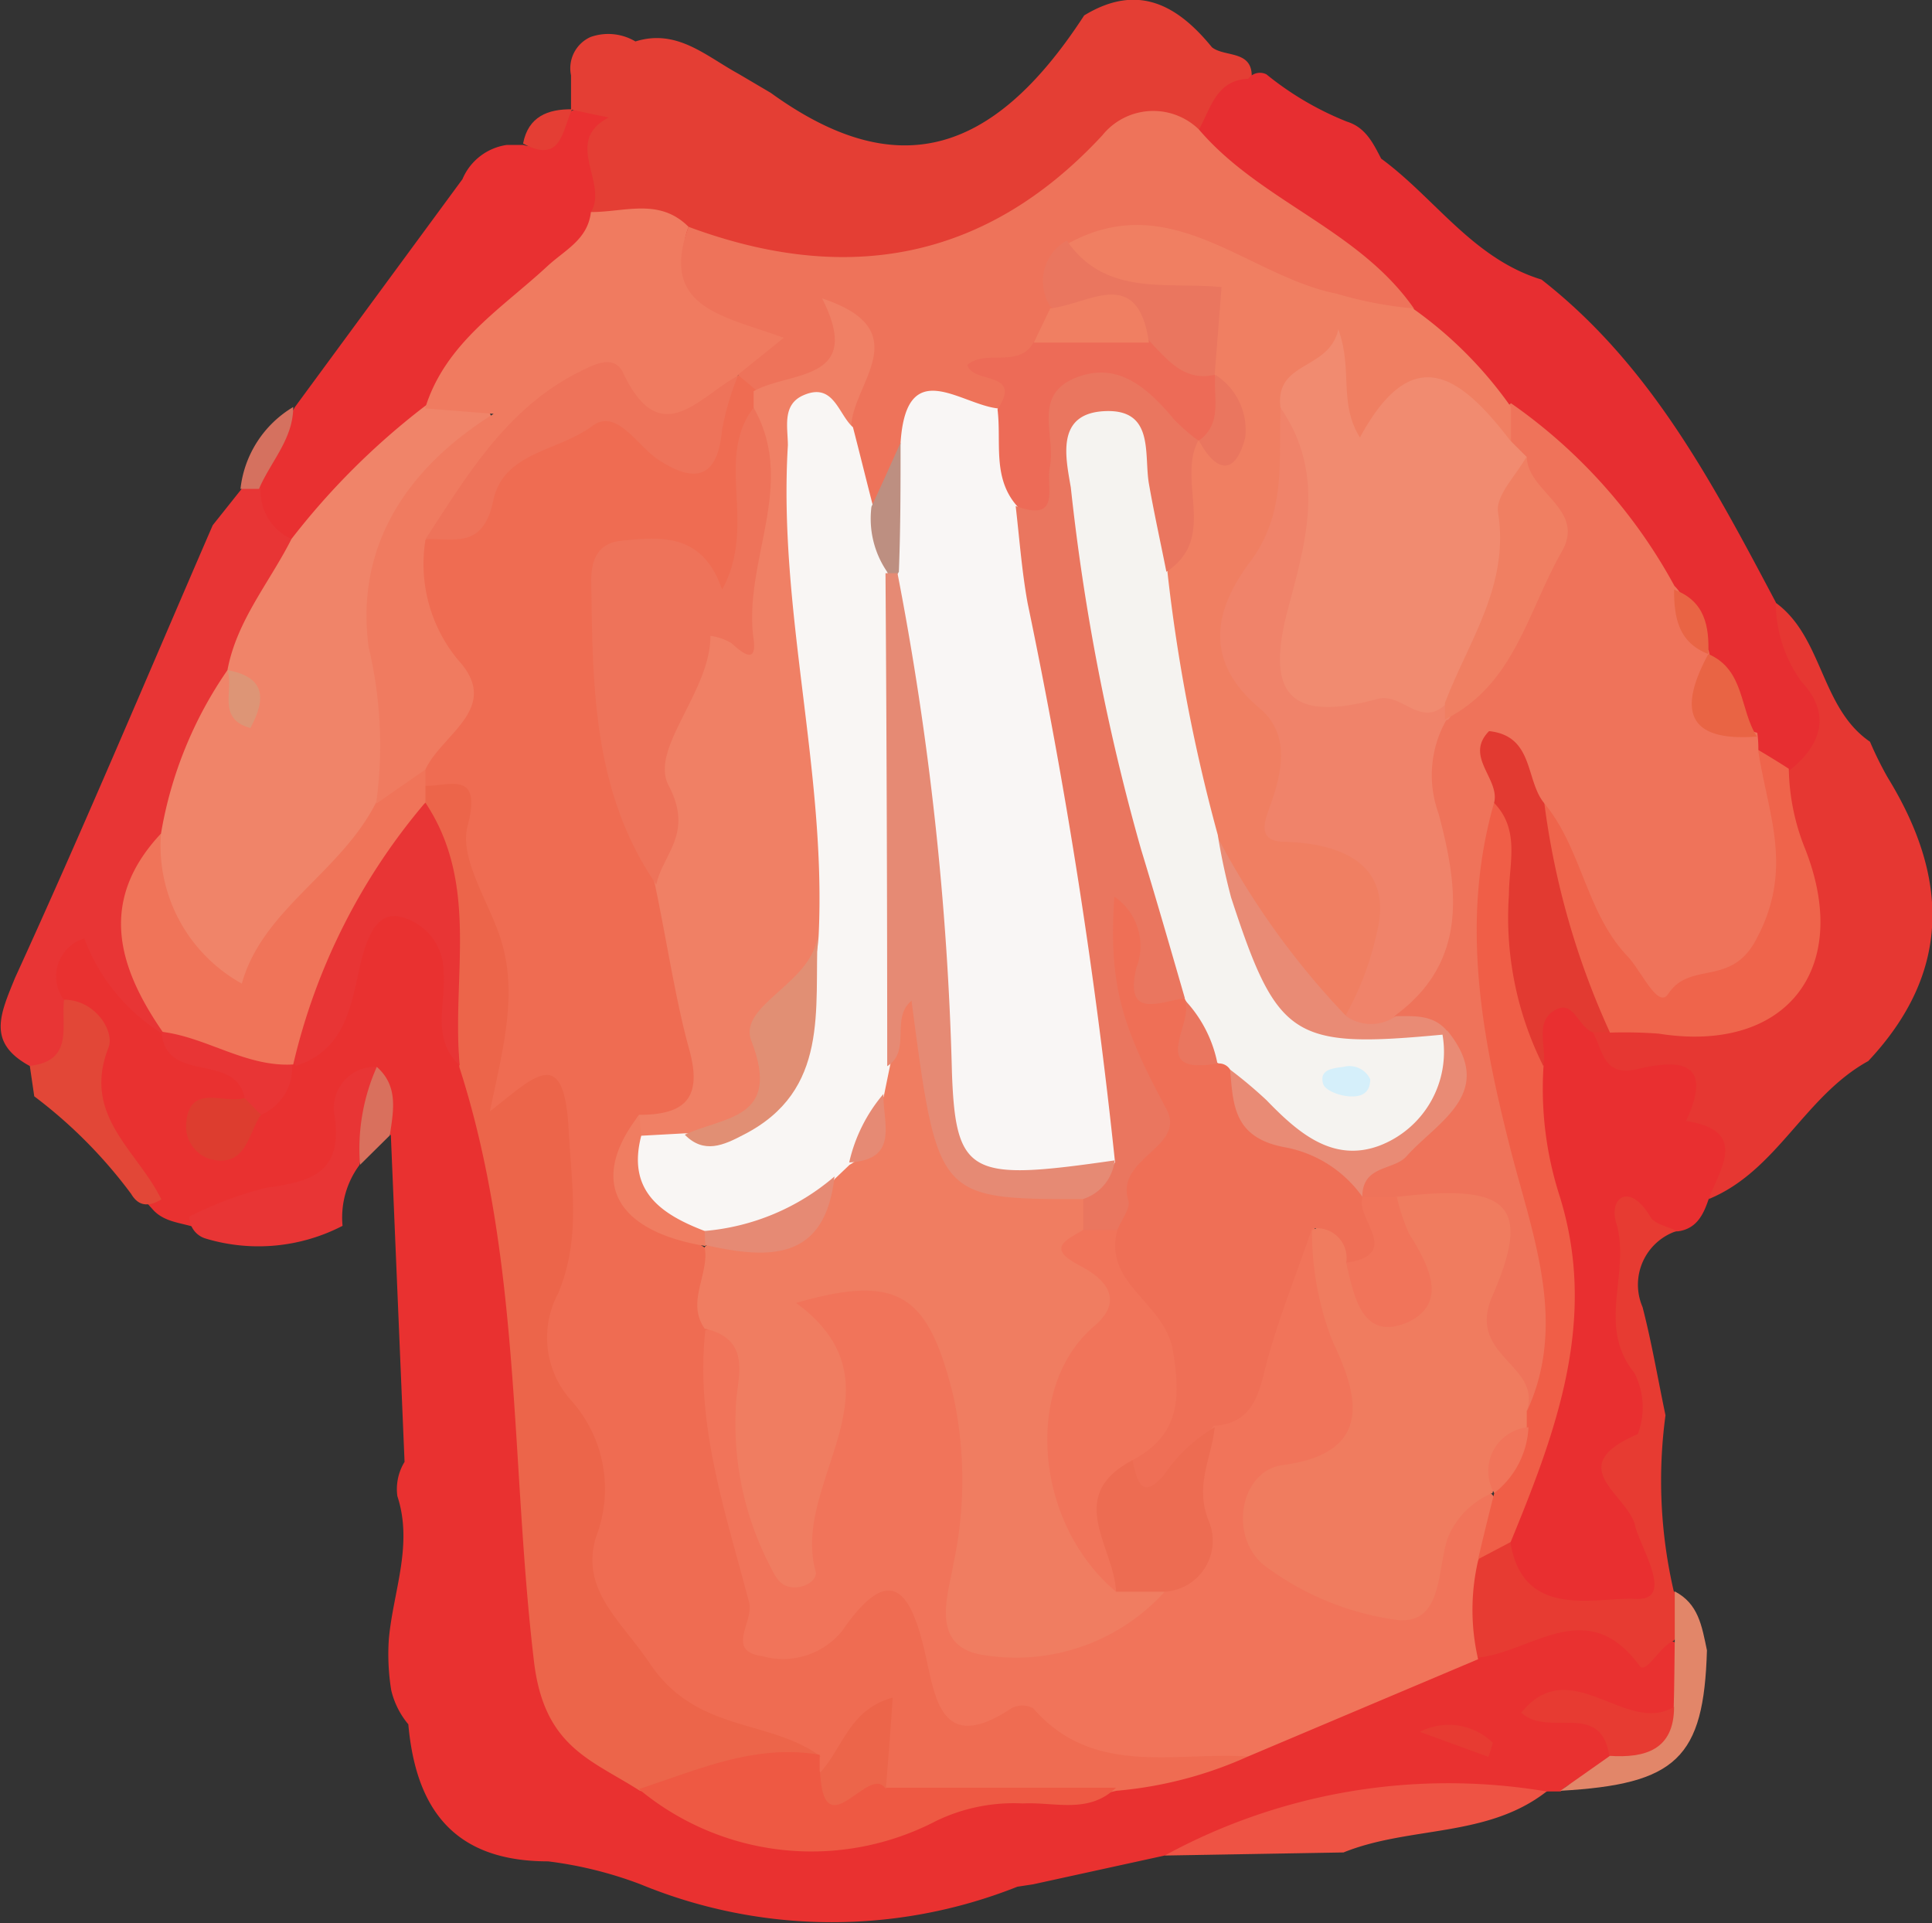<svg xmlns="http://www.w3.org/2000/svg" viewBox="0 0 56.4 56.13"><rect x="0" y="0" width="56.4" height="56.13" fill="#333333" stroke="none"/><defs><style>.cls-1{fill:#e93130;}.cls-2{fill:#e83535;}.cls-3{fill:#d9705d;}.cls-4{fill:#e92f30;}.cls-5{fill:#e63732;}.cls-6{fill:#e73b32;}.cls-7{fill:#ee5344;}.cls-8{fill:#e28669;}.cls-9{fill:#e24737;}.cls-10{fill:#e93031;}.cls-11{fill:#d5715f;}.cls-12{fill:#e43e34;}.cls-13{fill:#e72e31;}.cls-14{fill:#ef6c52;}.cls-15{fill:#f1745a;}.cls-16{fill:#ec654a;}.cls-17{fill:#ee5943;}.cls-18{fill:#dd3d2f;}.cls-19{fill:#f05e47;}.cls-20{fill:#e23a31;}.cls-21{fill:#ef644b;}.cls-22{fill:#f08469;}.cls-23{fill:#f07459;}.cls-24{fill:#f07b60;}.cls-25{fill:#ee735a;}.cls-26{fill:#ef735a;}.cls-27{fill:#f07f62;}.cls-28{fill:#e96444;}.cls-29{fill:#f07d61;}.cls-30{fill:#f08065;}.cls-31{fill:#f07c5f;}.cls-32{fill:#ef6f56;}.cls-33{fill:#ed6c52;}.cls-34{fill:#dd9576;}.cls-35{fill:#f9f6f5;}.cls-36{fill:#f9f6f4;}.cls-37{fill:#ed6b57;}.cls-38{fill:#ea765f;}.cls-39{fill:#bd8f81;}.cls-40{fill:#f18b70;}.cls-41{fill:#f0836a;}.cls-42{fill:#e98b75;}.cls-43{fill:#f5f3f0;}.cls-44{fill:#e68a74;}.cls-45{fill:#e18f74;}.cls-46{fill:#d5effa;}</style></defs><title>shirt2</title><g id="Layer_2" data-name="Layer 2"><g id="Layer_1-2" data-name="Layer 1"><path class="cls-1" d="M34,54.16,30.16,55l-.46.07a14.66,14.66,0,0,1-11-.07,11.6,11.6,0,0,0-2.7-.67c-2.76,0-3.86-1.54-4.08-4a2.41,2.41,0,0,1-.5-1,6.59,6.59,0,0,1-.07-1.47c.12-1.39.72-2.76.25-4.19a1.52,1.52,0,0,1,.21-1l-.4-9.53c-.26-.28-.4-.67-.76-.82-.39,3-2.82,3.1-5,3.49-.42-.13-.89-.15-1.21-.53C3.28,34,2.13,32.82,2.53,30.88c.13-.64-.55-1.1-1-1.58a1.34,1.34,0,0,1,.49-2.15c.84-.38,1.15.51,1.53,1.07A14.78,14.78,0,0,0,5,29.8c.56.94,2.24.7,2.31,2.17-.11.36-.59.43-.67.82.35,0,.54-.28.78-.47.45-.51.76-1.12,1.2-1.63A7.81,7.81,0,0,0,10,27.93c.29-.86.74-1.76,1.78-1.64s1.54,1,1.69,2.05a8.2,8.2,0,0,0,.49,2.82,24.48,24.48,0,0,1,1.48,8.19c.11,3.12.72,6.18.9,9.28.1,1.77,1.43,2.35,2.59,3.15,2.76,1.42,5.5,2.55,8.57.74,1.51-.89,3.33-.17,4.93-.72,1.25-.42,2.58-.56,3.82-1A46.2,46.2,0,0,1,43,48.05c2-1.42,4.08-1,6.13,0a1.89,1.89,0,0,1,.08,1.64c-.9,1.32-1.92.56-3.06.07-.12-.09,0,.48.09.18,0-.09.09-.05.23,0a1,1,0,0,1,.74,1.28c-.27.79-1.19.56-1.65,1.07l-.18,0-.2,0C41.47,53,37.64,53,34,54.16Z"/><path class="cls-2" d="M5.53,35.51a10.82,10.82,0,0,1,2.23-.84c1.33-.18,2.27-.43,2-2.15A1.2,1.2,0,0,1,11,31.14c.35,1-.29,1.92-.51,2.87A2.57,2.57,0,0,0,10,35.78a5.34,5.34,0,0,1-4,.37A.66.66,0,0,1,5.53,35.51Z"/><path class="cls-3" d="M10.51,34A5.89,5.89,0,0,1,11,31.14c.63.56.49,1.26.38,2Z"/><path class="cls-4" d="M49.88,35c-.15.44-.34.86-.89.94-2.08.06-1.62,1.86-1.28,2.62,1.11,2.49-.44,5.18.85,7.59.26.49-.09.9-.62,1.07-1.53.5-3.84-.83-4.32-2.5A3.17,3.17,0,0,1,44,43.36a12.19,12.19,0,0,0,.76-9,11.44,11.44,0,0,1-.34-3.29c.24-1.23.1-3,2.22-1.55a2,2,0,0,0,1.94,1.05c1.81-.16,1.56,1.69,2.3,2.55S50.21,34.36,49.88,35Z"/><path class="cls-5" d="M49.88,35c.35-.92,1.16-2-.66-2.28.8-1.71-.13-1.83-1.44-1.51-1,.23-1-.61-1.28-1.07a1.31,1.31,0,0,1,.53-.4c1.13-.32,2.3.13,3.48-.48,1.79-.91,2.43-1.79,1.87-3.69-.3-1-.81-1.92-.49-3a2.76,2.76,0,0,0-.07-2.84,1.73,1.73,0,0,1,0-2.15c1.4,1,1.32,3.08,2.77,4.07a10.24,10.24,0,0,0,.52,1.05c1.78,2.9,1.87,5.67-.57,8.27C52.67,32,51.88,34.18,49.88,35Z"/><path class="cls-6" d="M44.09,45c.36,2.3,2.49,1.61,3.65,1.67s.18-1.43,0-2.11c-.18-.93-2.18-1.74.07-2.7a2.19,2.19,0,0,0-.1-1.79c-1.12-1.38-.09-2.94-.53-4.38-.22-.74.4-1.19,1-.17.12.21.51.28.77.41a1.65,1.65,0,0,0-1,2.22c.26,1,.45,2.11.67,3.16a14.27,14.27,0,0,0,.24,5.13,1.13,1.13,0,0,1,0,1.45c-.42.17-.81,1-1,.73-1.52-2.08-3.13-.41-4.69-.24-1.11-.86-.72-1.88-.29-2.9C43.19,45.1,43.53,44.79,44.09,45Z"/><path class="cls-7" d="M34,54.16a17.29,17.29,0,0,1,11.15-1.87c-1.74,1.36-4,1-5.93,1.78Z"/><path class="cls-8" d="M48.89,47.9c0-.48,0-1,0-1.45.69.36.79,1,.94,1.72-.09,3.15-.89,3.91-4.28,4.1l1.42-1c.59-.53,1.44-.71,1.89-1.43C48.88,49.18,48.88,48.54,48.89,47.9Z"/><path class="cls-2" d="M4.72,30.16a5.56,5.56,0,0,1-2.26-2.77,1.16,1.16,0,0,0-.6,1.79c.48,1.06.92,2.11-1,1.93C-.38,30.43,0,29.62.44,28.54c2-4.37,3.86-8.8,5.77-13.21l.86-1.08a.59.59,0,0,1,.61-.08,3.32,3.32,0,0,1,1.08,1.64c-.19,1.35-1.17,2.34-1.6,3.58-.09.2-.19.39-.29.58-.7,1.45-1.24,3-1.8,4.46-1.37,1.79-.72,3.63-.14,5.47Z"/><path class="cls-9" d="M.87,31.11c1.29-.14.91-1.16,1-1.93.91,0,1.48.92,1.3,1.39-.79,2,.84,3,1.54,4.44-.34.2-.65.23-.88-.16A14,14,0,0,0,1,32Z"/><path class="cls-10" d="M8.51,15.73a1.52,1.52,0,0,1-.9-1.46c-.13-1,.58-1.62,1-2.39L13.5,5.23a1.66,1.66,0,0,1,1.3-1h.47c.9.26.93-.7,1.43-1h0c.87-.31,1.82-.66,1.33.92-.24.75,0,1.53-.24,2.26C17.19,8.1,15.43,8.7,14.39,10a21.47,21.47,0,0,0-1.66,2C11.38,13.32,10.39,15,8.51,15.73Z"/><path class="cls-11" d="M8.56,11.88c0,.93-.65,1.58-1,2.39l-.54,0A3.19,3.19,0,0,1,8.56,11.88Z"/><path class="cls-12" d="M17.25,6.19c.52-.85-.83-2.06.52-2.76l-1.1-.23,0-1a1,1,0,0,1,.57-1.12,1.55,1.55,0,0,1,1.31.13c1.21-.38,2.05.42,3,.94l.95.56c3.61,2.61,6.44,1.91,9.15-2.26,1.56-.95,2.72-.31,3.73.93.39.31,1.27.05,1.15,1A3.48,3.48,0,0,1,34.73,4,4.37,4.37,0,0,0,32,5.13c-3.57,3-7.53,4-12,2C19.11,6.7,18,6.89,17.25,6.19Z"/><path class="cls-12" d="M16.7,3.19c-.29.61-.3,1.61-1.43,1C15.42,3.4,16,3.18,16.7,3.19Z"/><path class="cls-13" d="M35,3.78c.35-.62.5-1.44,1.44-1.48a.42.42,0,0,1,.53-.13,9,9,0,0,0,2.35,1.38c.55.17.77.64,1,1.08C41.89,5.78,43,7.55,45,8.16c3.19,2.49,5,5.95,6.84,9.42a3.93,3.93,0,0,0,.76,2.33c.85.91.59,1.82-.35,2.57-.49.21-.81-.08-1.13-.39a2.73,2.73,0,0,1-.34-.54,16.22,16.22,0,0,0-1-2,4,4,0,0,1-.28-.54,3.19,3.19,0,0,0-1.16-1.7,22,22,0,0,0-4.48-5.09q-1.47-1.54-3-3c-1.27-1.45-3-2.28-4.46-3.51C35.79,5.2,34.8,4.9,35,3.78Z"/><path class="cls-14" d="M36.43,51.27a11.79,11.79,0,0,1-3.84,1c-2,.49-4,0-6,.45a1.14,1.14,0,0,1-.79-.41c-.71-1.09-.75-1.1-1.77-.41a1.87,1.87,0,0,1-.56-.34c-2.73.31-4.08-1.77-5.73-3.3a3.37,3.37,0,0,1-1-2.82c0-.56.41-1.22.19-1.64-1.68-3.26-1-6.69-.88-10.08,0-.63.2-1.69-1.27-1.2-.83.28-.93-.85-.73-1.33,1.08-2.68-1.57-5-.59-7.69,0-.11-.74-.11-1-.39a1.33,1.33,0,0,1-.25-.63c.58-1.39,1.09-2.71,0-4.18a2.34,2.34,0,0,1,.07-2.49c1.58-.9,2.35-2.73,4.11-3.46.77-.32,1.49-.75,2.19-.13,1.63,1.43,2,0,2.55-1a1.37,1.37,0,0,1,.62-.32.88.88,0,0,1,.67.77,2.23,2.23,0,0,1,0,.73c-.22,1.19,0,2.4-.19,3.58s-.51,1.78-1.91,1.18c-1.9-.82-2.43-.43-2.28,1.65a17.61,17.61,0,0,0,1.6,7,35.16,35.16,0,0,1,1.12,4.77,2,2,0,0,1-1.26,2.65c-1.25.51-.78,1.36-.31,2.09s1.12.83,1.65,1.3c.46.81.18,1.73.39,2.58-.08,2.42.68,4.7,1.16,7,.28,1.35.7,1.84,2,.83,1.85-1.4,2.42-1.2,3.21.95.37,1,.95,1.18,2,1.52C31.76,50.17,34.18,50.42,36.43,51.27Z"/><path class="cls-15" d="M36.43,51.27c-2.16-.14-4.52.6-6.27-1.41a.67.67,0,0,0-.63,0c-2.09,1.39-2.23-.35-2.53-1.63-.43-1.88-1.05-2.61-2.42-.62a2.23,2.23,0,0,1-2.33.73c-1.08-.15-.24-1-.38-1.56-.68-2.61-1.58-5.19-1.28-7.95,1.83-.46,1.41,1,1.53,1.89.19,1.38-.08,2.85,1.1,4.43-.12-2.38,1.64-4.34-.07-6.42-.46-.56-.1-1,.49-1.32,1-.46,2-1,3.07,0a7.6,7.6,0,0,1,2.06,6.15c-.19,4.74-.1,4.84,4.33,3.11a2.35,2.35,0,0,0,.58-.41A2.25,2.25,0,0,0,34.6,44a3.38,3.38,0,0,1,.72-2.61,13.58,13.58,0,0,0,1.94-4.28c.21-.56.2-1.31,1.1-1.29a13.78,13.78,0,0,1,1.41,4c.32,1.3.33,2.73-1.32,3.4-.7.28-1.36.69-1.07,1.56.39,1.15,1.58,1.21,2.49,1.61a1.08,1.08,0,0,0,1.56-.61c.46-1,.62-2.22,2.11-2.18.7.82-.15,1.32-.39,1.95a6.37,6.37,0,0,0,0,2.88Z"/><path class="cls-16" d="M12.42,22.94c.72,0,1.66-.46,1.23,1.17-.24.9.54,2.09.91,3.13.59,1.64.15,3.26-.26,5.2,1.29-1,2.17-2,2.3.54.09,1.66.36,3.19-.31,4.78a2.74,2.74,0,0,0,.37,3.1,3.88,3.88,0,0,1,.74,4c-.47,1.55.73,2.44,1.56,3.68,1.38,2.06,3.48,1.61,5,2.73-1.69.68-3.37,1.44-5.28,1-1.42-.91-2.79-1.27-3.09-3.76-.69-5.78-.36-11.72-2.18-17.36a36.56,36.56,0,0,0-1.26-7.42A1.25,1.25,0,0,1,12.42,22.94Z"/><path class="cls-17" d="M18.65,52.22c1.72-.56,3.4-1.33,5.28-1,0,.16,0,.32,0,.48.47.83,1.46-.38,1.92.48h6.73c-.8.78-1.8.41-2.72.46a5.2,5.2,0,0,0-2.53.51A7.88,7.88,0,0,1,18.65,52.22Z"/><path class="cls-2" d="M12.42,23.43c1.59,2.39.76,5.09,1,7.67-.84-.78-.4-1.8-.47-2.71a1.65,1.65,0,0,0-1.36-1.65c-.64-.07-.9.72-1.06,1.37-.28,1.21-.43,2.53-1.89,3l-.25-.27C8.64,27.79,9.73,25.17,12.42,23.43Z"/><path class="cls-6" d="M48.87,49.82c0,1.26-.85,1.5-1.89,1.43-.25-1.63-1.78-.52-2.57-1.26C45.85,48.21,47.46,50.67,48.87,49.82Z"/><path class="cls-18" d="M7.62,32.54c-.38.53-.41,1.51-1.42,1.31a1,1,0,0,1-.76-1.1c.11-1.13,1.1-.52,1.7-.7C7.56,32,7.76,32.08,7.62,32.54Z"/><path class="cls-2" d="M7.62,32.54l-.48-.49c-.25-1.34-2.28-.41-2.42-1.89l0,0c1.51-.66,2.67.13,3.81.95l0,0A1.5,1.5,0,0,1,7.62,32.54Z"/><path class="cls-6" d="M43.45,51.28l-2-.73a1.84,1.84,0,0,1,2.13.32S43.52,51.09,43.45,51.28Z"/><path class="cls-19" d="M43.15,45.51c.15-.65.31-1.29.47-1.93,0-.11,0-.23,0-.34.11-.68.39-1.32.51-2a6,6,0,0,1,.19-.73c.45-3.61-1.22-6.89-1.57-10.36-.24-2.31-1.05-4.77.89-6.82,1.3.32,1,1.44,1.13,2.33.27,1.81-.23,3.66.29,5.45a10.21,10.21,0,0,0,.46,3.77c1.14,3.61-.08,6.87-1.42,10.13Z"/><path class="cls-20" d="M45.05,31.11a9.66,9.66,0,0,1-1-5c0-.91.34-1.91-.46-2.7a1.62,1.62,0,0,1-.69-2.08.66.66,0,0,1,.79-.38c1.24.25,1.51,1.28,1.82,2.29.21,2.35,1.72,4.43,1.44,6.89H46.5c-.42-.14-.55-.92-1.06-.67C44.76,29.8,45.17,30.55,45.05,31.11Z"/><path class="cls-21" d="M47,30.14a23.19,23.19,0,0,1-1.92-6.72c1.46.27,1.42,1.69,2,2.62s.79,2.44,2.5,1.9c1.5-.48,1.6-1.81,1.75-3.05.12-1-.79-2,0-3,.3.18.6.36.89.55a6.49,6.49,0,0,0,.47,2.32c1.4,3.53-.56,6-4.27,5.41A13.75,13.75,0,0,0,47,30.14Z"/><path class="cls-22" d="M8.51,15.73a21.32,21.32,0,0,1,3.86-3.85c.65-.48,1.42-.67,1.87.07s-.36,1.08-.78,1.52a6.37,6.37,0,0,0-1.73,6.74,5.52,5.52,0,0,1-.28,3.26c-.72,2.08-2.74,3.23-3.72,5.14-.44.84-1.06.66-1.73.09-1.4-1.2-2.06-2.56-1.3-4.37a11.81,11.81,0,0,1,1.94-4.77,2.35,2.35,0,0,1,.5.67,2.18,2.18,0,0,0-.5-.67C6.91,18.11,7.87,17,8.51,15.73Z"/><path class="cls-23" d="M4.7,24.33a4.6,4.6,0,0,0,2.36,4.38c.6-2.17,2.89-3.24,3.92-5.29.43-.4.5-1.32,1.44-1v1a18.14,18.14,0,0,0-3.86,7.65c-1.37.08-2.5-.78-3.81-.95C3.43,28.21,2.87,26.28,4.7,24.33Z"/><path class="cls-24" d="M12.42,22.46l-1.44,1a12.41,12.41,0,0,0-.22-4.58c-.36-2.72.88-5.07,3.65-6.8l-2-.16C13,10,14.66,9,16,7.75c.52-.47,1.16-.77,1.25-1.56,1,0,2-.42,2.85.43-.6,1.61,1,1.51,1.67,2.15.4.41,1.33.32,1.2,1.19s-.88.75-1.43,1h0c-1,1.21-1.88,2.65-3.62.66-.55-.63-1.58-.14-2.18.63a24.51,24.51,0,0,1-3.32,3.51,4.39,4.39,0,0,0,.95,3.5C14.66,20.66,12.9,21.42,12.42,22.46Z"/><path class="cls-25" d="M21.54,10.94l1.34-1.08C21.14,9.22,19.23,9,20.1,6.62c4.6,1.71,8.68,1,12.08-2.67A1.91,1.91,0,0,1,35,3.78c1.79,2.1,4.67,2.91,6.28,5.23-2.12,1.1-3.79-.45-5.54-1.1a4.94,4.94,0,0,0-3.87-.24c-.81.21-.8.88-.86,1.52a2.51,2.51,0,0,1-.53,1.16c-.47.58-1.16.45-1.79.42.92.22,1.57.44.62,1.42-.87.29-2.13-.51-2.58.93-.38.66-.22,1.74-1.39,1.76a2.36,2.36,0,0,1-1-2.22,5.25,5.25,0,0,1,.77-2.58,2.26,2.26,0,0,1-3,1.34Z"/><path class="cls-26" d="M51.33,21.93c.28,1.84,1.06,3.46-.09,5.54-.73,1.33-1.91.58-2.54,1.54-.3.46-.79-.69-1.2-1.11-1.21-1.28-1.32-3.15-2.44-4.48-.53-.68-.29-1.94-1.59-2.08-.73.74.31,1.38.15,2.08-1,3.47-.37,6.83.5,10.22.64,2.46,1.63,5,.46,7.54-1-.79-2.16-1.53-1.56-3.1.78-2.07-.1-2.82-2.1-2.74a2.4,2.4,0,0,1-1-.16.86.86,0,0,1-.39-.52c0-.93.83-1,1.31-1.53.72-.71,1.64-1.4.87-2.62-.41-.35-1-.48-1.2-1.07a7.16,7.16,0,0,0,.78-6.19A2.55,2.55,0,0,1,41.7,21a25.52,25.52,0,0,0,2.29-3,3.56,3.56,0,0,0,.09-4.33,2.71,2.71,0,0,1-.34-1,1,1,0,0,1,.37-.9,15.55,15.55,0,0,1,4.77,5.33c.53.53.45,1.36,1,1.88h0c.22,1,.17,2.07,1.42,2.41A3.28,3.28,0,0,1,51.33,21.93Z"/><path class="cls-27" d="M44.11,11.88l0,1c-.78.23-1.13-.42-1.6-.8s-.88-.34-1.44.07c-1.81,1.35-2,1.24-2.3-1.32a2.36,2.36,0,0,0-.86,1.49c0,.71.32,1.54,0,2.13a8.35,8.35,0,0,0-.1,8c.24.49.25.95.82,1.27,2.46,1.37,2.74,2.43,1.49,5a2.16,2.16,0,0,1-.63,1c-1.84,0-2.31-1.59-3.07-2.81-.54-.87-1-1.8-1.47-2.7a24.47,24.47,0,0,1-1.36-7.08,11.29,11.29,0,0,0,.8-4.14,1,1,0,0,1,.55-.3c1.46-.27.25-1,.28-1.56a3.61,3.61,0,0,1-.19-.64c.21-1.62-1.11-1.4-2-1.73s-2.39.18-1.85-1.65c3-1.65,5.23.94,7.83,1.46A11.41,11.41,0,0,0,41.24,9,11.85,11.85,0,0,1,44.11,11.88Z"/><path class="cls-28" d="M51.29,21.5c-2.1.16-2.28-.82-1.42-2.41C50.94,19.55,50.78,20.72,51.29,21.5Z"/><path class="cls-28" d="M49.87,19.09c-.88-.34-1-1.07-1-1.88C49.77,17.54,49.9,18.28,49.87,19.09Z"/><path class="cls-29" d="M34,46.46a5.86,5.86,0,0,1-5.39,1.83c-1.47-.29-.92-1.77-.78-2.63a11.66,11.66,0,0,0,0-4.92c-.73-2.94-1.57-3.58-4.59-2.71,3.3,2.42-.16,5.23.57,7.83.07.25-.32.51-.69.47s-.49-.33-.64-.62a9,9,0,0,1-1-4.6c0-.82.55-2-.91-2.33-.55-.79.15-1.59,0-2.38l.24-.23c1.27-.24,2.65-.29,3.22-1.79a2.3,2.3,0,0,1,.57-.74c.72-.43.68-1.17.74-1.86a6.87,6.87,0,0,1,.17-1c.14-.38.16-.78.3-1.15s.3-1,.9-.88c.39.07.53.54.63.93a2,2,0,0,1,.09.47c.07,2.69,1.14,4.48,4.11,4.57a1.11,1.11,0,0,1,.38.94c-.19.62.18,1,.53,1.48a1.41,1.41,0,0,1-.07,1.93c-1.72,2.28-1.52,4.52.5,6.71A2.21,2.21,0,0,1,34,46.46Z"/><path class="cls-30" d="M22,11.42c1.06-.6,3.24-.26,2-2.71,2.83.94.86,2.5.85,3.76-1.29.28-1.19,1.29-1.21,2.26a64.34,64.34,0,0,0,.73,8.08,13.76,13.76,0,0,1,.07,4.05c-.12,1.88-1.88,3.1-1.92,5.11,0,.94-1.33,1.4-2.39,1.56a2.15,2.15,0,0,1-1.42-.33.44.44,0,0,1-.05-.66c1.32,0,1.86-.47,1.46-1.91s-.66-3.2-1-4.81a8,8,0,0,1,.61-5.68c.43-.73-.1-2.61,1.9-1.68.37.17,0-.16,0-.25A49.25,49.25,0,0,0,22,11.9C22,11.74,22,11.58,22,11.42Z"/><path class="cls-25" d="M22,11.9c1.28,2.25-.32,4.49,0,6.76.1.76-.34.39-.65.11a1.63,1.63,0,0,0-.61-.21c0,1.64-1.79,3.29-1.22,4.37.74,1.41-.18,2-.36,2.89-1.86-2.7-1.86-5.8-1.9-8.88,0-.63.21-1.1.91-1.16,1.18-.12,2.35-.2,2.91,1.43C22.12,15.32,20.85,13.4,22,11.9Z"/><path class="cls-25" d="M12.42,15.74c1.22-1.87,2.37-3.82,4.48-4.88.43-.21,1-.53,1.28,0,1.09,2.34,2.22.72,3.36.11a8.25,8.25,0,0,0-.46,1.57c-.13,1.41-.77,1.59-1.86.88-.62-.41-1.21-1.5-1.91-1-1,.76-2.61.76-2.91,2.19S13.26,15.7,12.42,15.74Z"/><path class="cls-16" d="M25.86,52.22c-.48-.78-1.8,1.76-1.92-.48.66-.7.84-1.84,2.12-2.19C26,50.49,25.93,51.35,25.86,52.22Z"/><path class="cls-29" d="M18.66,32.54l.06.61a11.47,11.47,0,0,0,2,2.65.54.54,0,0,1-.13.57l0,0C17.91,35.92,17.18,34.44,18.66,32.54Z"/><path class="cls-31" d="M40.74,34.94c3.28-.4,4,.19,2.83,2.88-.78,1.77,1.45,2,1,3.36,0,.16,0,.32,0,.48a4.68,4.68,0,0,0-1,1.92h0a2.39,2.39,0,0,0-1.31,1.32c-.31.93-.14,2.48-1.43,2.39A8.31,8.31,0,0,1,37,45.76c-1.17-.81-.83-2.85.47-3,2.89-.39,2-2.39,1.41-3.66a8.86,8.86,0,0,1-.58-3.18c.72-.45,1.09,0,1.41.55s.25,1,.87,1.29C41.46,36.8,39.85,35.82,40.74,34.94Z"/><path class="cls-32" d="M39.3,36.86a.87.87,0,0,0-1-1c-.48,1.42-1.06,2.81-1.41,4.26-.22.89-.53,1.44-1.47,1.5a12.76,12.76,0,0,1-1.19,1.72c-.83.78-1.39.48-1.47-.66a4.08,4.08,0,0,0-.19-5.21A2.25,2.25,0,0,1,32.12,36c.43-1.79,1.59-3.47.1-5.42-.62-.8-.21-2.16-.43-3.25-.11-.54-.17-1.25.47-1.43s1.06.47,1.33,1.06-.08,1.47.69,1.91a1.88,1.88,0,0,1,.46.43c.4.47-.14,1.49.94,1.56a1.21,1.21,0,0,1,.52.34c.2.94.38,1.76,1.67,1.9a2.35,2.35,0,0,1,1.9,1.87h0C40.25,35.74,41.44,36.72,39.3,36.86Z"/><path class="cls-33" d="M33.06,42.62c.13.56.25,1.22.93.42a4.51,4.51,0,0,1,1.47-1.38c-.09.9-.59,1.69-.18,2.72A1.49,1.49,0,0,1,34,46.46H32.58a3.68,3.68,0,0,1-.94-2.4C31.62,43.18,31.66,42.18,33.06,42.62Z"/><path class="cls-15" d="M43.62,43.58a1.28,1.28,0,0,1,1-1.92A2.58,2.58,0,0,1,43.62,43.58Z"/><path class="cls-34" d="M6.64,19.56c1.1.2,1.14.82.67,1.69-1-.27-.47-1.13-.67-1.69Z"/><path class="cls-35" d="M26.29,12.92c.17-2.56,1.72-1.13,2.83-1,1,.77.8,2,1.16,3a116.74,116.74,0,0,1,2.1,15.46c.06,1.2.94,2.35.3,3.63-1.05.85-2.31.34-3.46.48-1,.13-1.24-.73-1.48-1.54a17.84,17.84,0,0,1-.54-4.48c-.16-4-1.19-7.85-1.52-11.81C25.69,15.38,26.16,14.18,26.29,12.92Z"/><path class="cls-36" d="M20.57,35.93c-1.28-.49-2.27-1.17-1.85-2.78L20,33.08c1.57.07,2.69-.37,3-2.18.2-1.22.84-2.35.9-3.63C24.12,22.48,22.71,17.8,23,13c0-.53-.18-1.2.47-1.47.87-.37,1,.56,1.43.94.2.77.39,1.55.59,2.32a4.42,4.42,0,0,1,.65,2.45c0,1.82.32,3.6.48,5.4a35.54,35.54,0,0,1-.63,8.43L25.8,32c-.3.68-.2,1.56-1,2l-.43.41C23.47,35.76,22.3,36.51,20.57,35.93Z"/><path class="cls-37" d="M29.69,14.77c-.73-.83-.45-1.87-.57-2.82.75-1.14-.73-.73-.88-1.3.55-.47,1.51.12,1.94-.67a3.79,3.79,0,0,1,3.07-.52,4.84,4.84,0,0,1,2.21,1.48h0c.24.74.82,1.56-.48,1.92h0c-.21-.13-.47-.1-.67-.19-2.45-1.08-2.44-1.08-3.15,1.52C30.94,15,30.72,15.92,29.69,14.77Z"/><path class="cls-38" d="M35.46,10.94c-.9.2-1.38-.44-1.92-1-.68-1.16-2.05-.27-2.88-1a1.36,1.36,0,0,1,.48-1.92c1.14,1.65,2.91,1.2,4.52,1.36Z"/><path class="cls-27" d="M30.66,9c1.1-.11,2.56-1.29,2.88,1H30.18Z"/><path class="cls-39" d="M25.89,16.68a2.75,2.75,0,0,1-.45-1.89c.29-.62.57-1.25.85-1.87,0,1.26,0,2.51-.05,3.77C26.12,16.91,26,16.91,25.89,16.68Z"/><path class="cls-40" d="M37.38,11.9c-.17-1.38,1.42-1.07,1.69-2.29.43,1.21,0,2.14.63,3.16,1.58-2.92,3-1.71,4.39.09l.48.48c-.4,1.64,0,3.36-.83,5a11.12,11.12,0,0,1-1.5,2.32,4,4,0,0,1-2.64.82c-2,.23-3.15-1.38-2.61-3.69C37.45,15.84,38.3,13.94,37.38,11.9Z"/><path class="cls-41" d="M37.38,11.9c1.32,1.91.76,3.86.22,5.87-.68,2.55.1,3.31,2.62,2.63.71-.19,1.26.87,2,.14.14.1.19.21.15.32s-.1.16-.15.16A3.27,3.27,0,0,0,42,23.76c.56,2.12.89,4.29-1.27,5.88-.47.84-1,.85-1.45,0a8.67,8.67,0,0,0,.9-2.36c.46-1.75-.57-2.64-2.67-2.71-.83,0-.59-.6-.45-1,.37-1,.62-2.13-.28-2.89-1.67-1.4-1.33-2.89-.28-4.29S37.33,13.45,37.38,11.9Z"/><path class="cls-27" d="M42.18,21v-.48c.69-1.81,1.9-3.44,1.55-5.58-.07-.48.54-1.08.84-1.62,0,1.05,1.78,1.54,1,2.82C44.59,17.87,44.2,20,42.18,21Z"/><path class="cls-42" d="M39.3,29.66a1.26,1.26,0,0,0,1.45,0c.54,0,1.1-.05,1.5.44l-.24.33c-1.56.95-3.25,1.27-4.55-.19s-3-3.33-1.94-5.85A23,23,0,0,0,39.3,29.66Z"/><path class="cls-42" d="M39.77,34.93a3.57,3.57,0,0,0-2.3-1.45C36,33.19,36,32.23,35.91,31.22c.77-.51,1.12.23,1.58.56,2.17,1.58,2.69,1.49,4.07-.81a6.76,6.76,0,0,1,.55-.77l.14-.12c1.47,1.82-.28,2.65-1.19,3.67C40.69,34.17,39.77,34,39.77,34.93Z"/><path class="cls-15" d="M39.3,36.86c1.67-.26.24-1.3.48-1.92h1A5.45,5.45,0,0,0,41.13,36c.56.9,1.16,2,0,2.58C39.77,39.19,39.53,37.85,39.3,36.86Z"/><path class="cls-43" d="M42.11,30.2a2.93,2.93,0,0,1-1.84,3.24c-1.37.51-2.39-.39-3.3-1.33a13.12,13.12,0,0,0-1.06-.89.38.38,0,0,0-.33-.18c-.86-.35-.66-1.29-1-1.9h0a30.83,30.83,0,0,1-3.64-15.83c0-.89.3-1.61,1.27-1.73a1.57,1.57,0,0,1,1.72,1.35,6.27,6.27,0,0,1,.15,3.76,50,50,0,0,0,1.47,7.68,18.58,18.58,0,0,0,.39,1.83C37.29,30.33,37.74,30.61,42.11,30.2Z"/><path class="cls-38" d="M34.05,16.69c-.17-.86-.36-1.71-.51-2.57s.17-2.18-1.28-2.12-1.15,1.35-1,2.23a63.55,63.55,0,0,0,2.05,10.56c.44,1.44.86,2.9,1.28,4.35-.71.08-1.77.64-1.42-.88a1.75,1.75,0,0,0-.64-2.09c-.17,2.59.22,3.78,1.52,6.2.6,1.12-1.5,1.42-1.11,2.67.07.23-.21.57-.32.86a.67.67,0,0,1-1,0V35c.05-.58.71-.64.93-1.08A162.87,162.87,0,0,0,30,17.61c-.17-.93-.24-1.89-.35-2.84,1.37.5.86-.59,1-1.15.17-.87-.48-2,.63-2.54,1.29-.6,2.2.21,3,1.17a5.89,5.89,0,0,0,.7.61C34.35,14.06,35.56,15.7,34.05,16.69Z"/><path class="cls-38" d="M35,12.86c.7-.51.41-1.26.48-1.92a1.91,1.91,0,0,1,.87,1.84C36.05,13.92,35.49,13.77,35,12.86Z"/><path class="cls-44" d="M32.54,33.87A1.34,1.34,0,0,1,31.61,35c-4.24,0-4.24,0-5-5.79-.62.51,0,1.47-.71,1.91q0-7.2-.05-14.39h.35a88.13,88.13,0,0,1,1.59,14.59C27.9,34.35,28.36,34.47,32.54,33.87Z"/><path class="cls-15" d="M31.62,35.9h1C32.19,37.48,34,38,34.24,39.42s.18,2.48-1.18,3.2c-2,1.05-.53,2.53-.48,3.84-2.39-2-2.7-6-.64-7.75.91-.77.32-1.39-.42-1.77C30.53,36.43,31.12,36.2,31.62,35.9Z"/><path class="cls-44" d="M20.57,35.93a6.67,6.67,0,0,0,3.79-1.59c-.27,2.5-1.95,2.41-3.77,2C20.58,36.23,20.58,36.08,20.57,35.93Z"/><path class="cls-44" d="M24.79,33.93a4.67,4.67,0,0,1,1-2C25.77,32.77,26.27,33.85,24.79,33.93Z"/><path class="cls-45" d="M23.87,27.27c-.1,2.18.36,4.56-2.16,5.85-.59.31-1.16.57-1.72,0,1.15-.54,2.84-.44,1.94-2.75C21.54,29.32,23.76,28.69,23.87,27.27Z"/><path class="cls-38" d="M34.54,29.14a3.76,3.76,0,0,1,1,1.9C33.39,31.42,35,29.71,34.54,29.14Z"/><path class="cls-46" d="M40,31.5c0,.46-.33.52-.62.5s-.68-.17-.75-.35c-.14-.44.29-.47.59-.51A.67.67,0,0,1,40,31.5Z"/></g></g></svg>